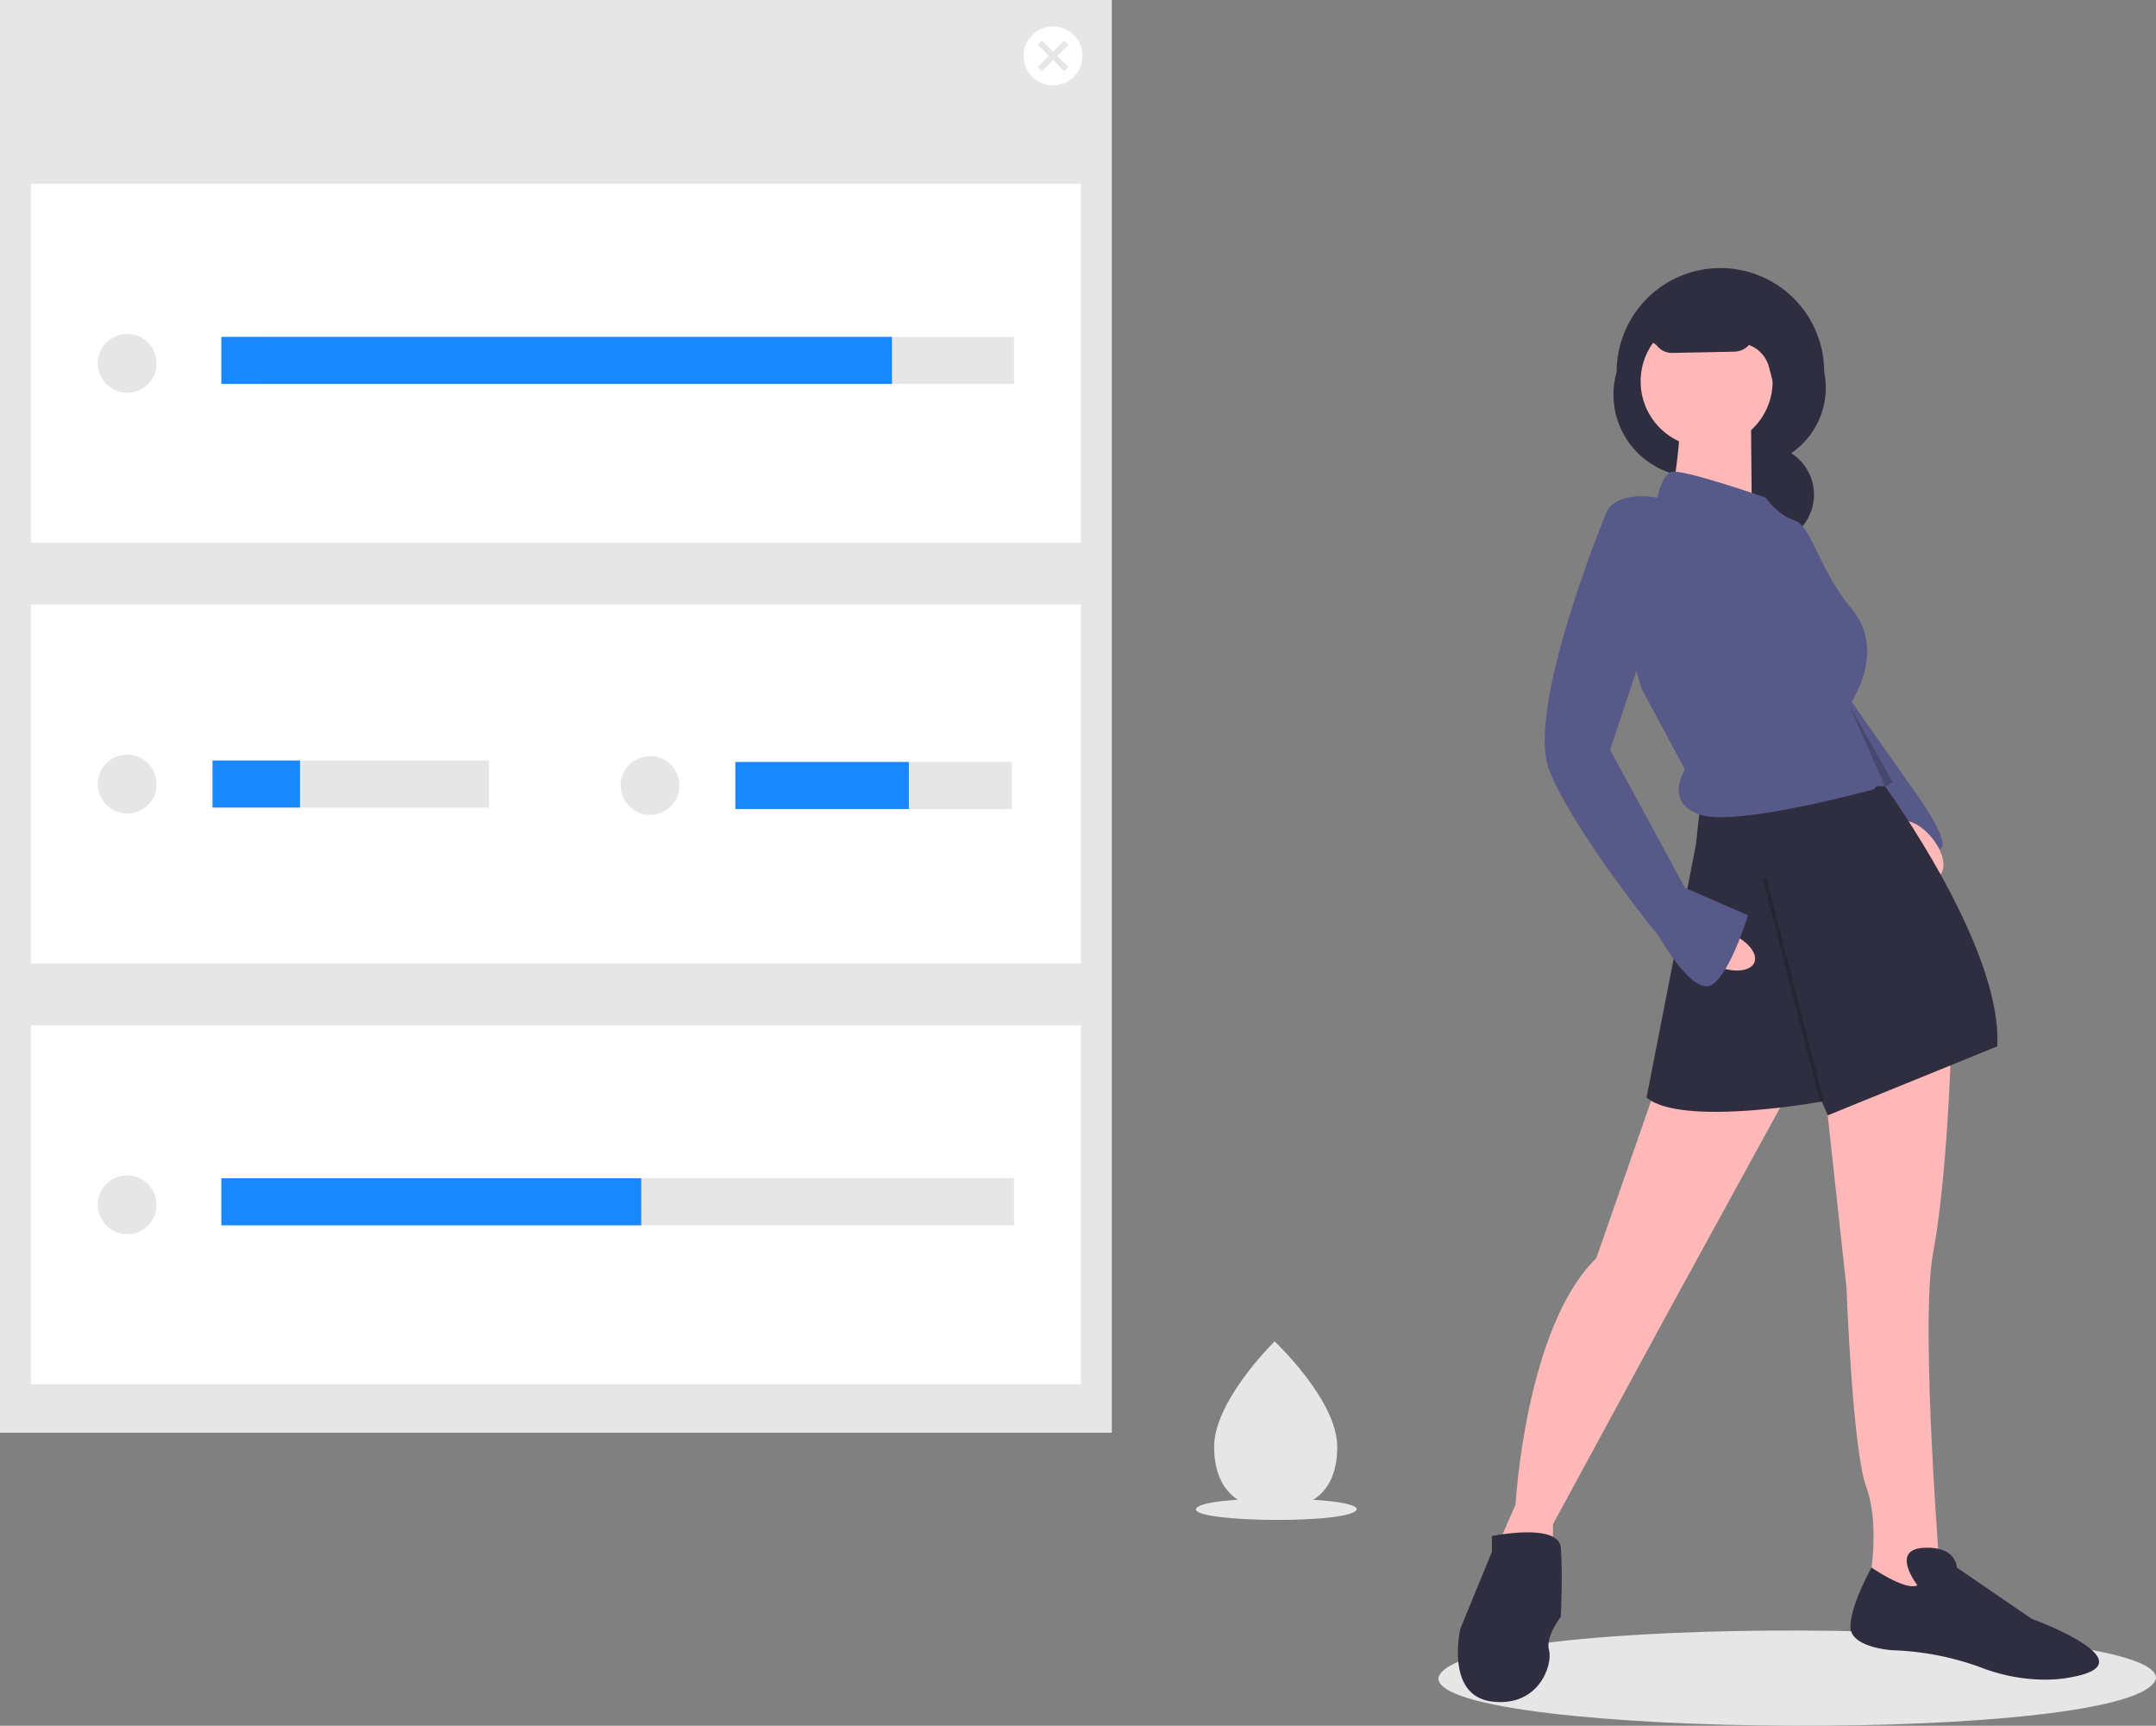 <svg id="b092779a-c5a4-43c0-bfaf-70dac86c4f75" data-name="Layer 1" xmlns="http://www.w3.org/2000/svg" width="827.758" height="662.452" viewBox="0 0 827.758 662.452"><rect x="0" y="0" width="827.758" height="662.452" fill="#808080" stroke="none"/><title>progress_overview</title><path d="M1013.878,762.945c-5.158,25.431-275.925,23.296-275.514-.002C743.522,737.514,1014.289,739.649,1013.878,762.945Z" transform="translate(-186.121 -118.774)" fill="#e6e6e6"/><path d="M707,698.11c-1.156,5.7-61.849,5.222-61.757-0C646.399,692.41,707.092,692.888,707,698.11Z" transform="translate(-186.121 -118.774)" fill="#e6e6e6"/><circle cx="677.545" cy="189.879" r="18.909" fill="#2f2e41"/><path d="M844.783,300.965l11.836-2.901a30.479,30.479,0,0,0,29.868-36.553v0a39.839,39.839,0,0,0-39.839-39.839h-0a39.839,39.839,0,0,0-39.839,39.839v0A31.659,31.659,0,0,0,844.783,300.965Z" transform="translate(-186.121 -118.774)" fill="#2f2e41"/><polygon points="734.789 303.376 705.53 261.733 689.646 291.232 707.799 312.41 734.789 303.376" fill="#575a89"/><path d="M905.644,417.947s9.076-3.782,14.371,3.025,14.371,21.178,11.345,23.447-12.858-6.807-12.858-6.807Z" transform="translate(-186.121 -118.774)" fill="#575a89"/><ellipse cx="922.662" cy="444.798" rx="6.807" ry="12.858" transform="translate(-262.195 553.351) rotate(-38.561)" fill="#ffb8b8"/><path d="M935.142,523.081s-1.513,48.407-6.807,76.392S931.36,728.055,931.36,728.055l-16.64,7.564L904.131,724.274s3.782-20.422-1.513-34.793-7.564-76.392-7.564-76.392l-9.076-83.2Z" transform="translate(-186.121 -118.774)" fill="#ffb8b8"/><path d="M873.12,537.452l-47.651,86.982-43.113,79.418v16.64l-21.934-6.807,7.564-17.396s3.782-68.073,31.011-94.545L822.444,534.427Z" transform="translate(-186.121 -118.774)" fill="#ffb8b8"/><path d="M901.484,420.594h8.32s45.382,62.022,43.113,99.84l-65.047,26.473-2.269-5.295s-53.702,9.833-67.316-1.513l18.909-96.814,1.513-13.614Z" transform="translate(-186.121 -118.774)" fill="#2f2e41"/><path d="M922.284,727.299s-10.589-13.614,2.269-14.371,12.858,7.564,12.858,7.564l28.742,19.665s47.651,17.396,13.614,22.691c0,0-14.371,3.025-32.524-3.782a107.708,107.708,0,0,0-34.036-6.807s-16.64-.756-16.64-9.076S904.685,720.492,904.685,720.492,917.746,729.568,922.284,727.299Z" transform="translate(-186.121 -118.774)" fill="#2f2e41"/><path d="M758.91,708.39s25.716-5.295,26.473,4.538,0,26.473,0,26.473-6.051,7.564-4.538,12.858-3.782,21.934-21.934,19.665-12.102-27.985-12.102-27.985l12.102-29.498Z" transform="translate(-186.121 -118.774)" fill="#2f2e41"/><circle cx="655.232" cy="146.388" r="25.338" fill="#ffb8b8"/><path d="M858.371,279.155l.378,43.491-31.011-10.589s3.782-24.96,3.025-27.229Z" transform="translate(-186.121 -118.774)" fill="#ffb8b8"/><path d="M864.044,309.788s-32.524-11.345-36.305-9.833-5.295,9.833-5.295,9.833-18.153-3.782-20.422,8.32,14.371,65.047,14.371,65.047l16.64,31.011s-8.32,12.858,6.051,17.396,66.56-9.833,66.56-9.833,9.076-10.589,0-10.589c0,0-3.025-9.833-6.051-12.102s2.269-6.051-.756-6.807-3.025-2.269-3.025-2.269,15.127-20.422,1.513-37.062-15.505-32.145-22.313-34.414S864.044,309.788,864.044,309.788Z" transform="translate(-186.121 -118.774)" fill="#575a89"/><ellipse cx="847.782" cy="483.372" rx="6.807" ry="12.858" transform="translate(-105.073 968.339) rotate(-67.908)" fill="#ffb8b8"/><path d="M813.368,315.838H802.704s-30.937,74.88-21.86,98.327,42.356,64.291,42.356,64.291,10.589,18.909,18.153,18.909,15.884-27.229,15.884-27.229L833.033,459.547l-28.742-52.945,13.614-40.843Z" transform="translate(-186.121 -118.774)" fill="#575a89"/><polygon points="710.068 270.81 726.708 300.308 723.683 301.821 710.068 270.81" opacity="0.2"/><rect x="873.876" y="454.759" width="1.513" height="88.239" transform="translate(-282.784 114.685) rotate(-14.416)" opacity="0.2"/><path d="M810.72,254.951l4.538-8.32,6.807,4.564h0A7.392,7.392,0,0,0,828.2,254.247l23.767-.48a7.835,7.835,0,0,0,5.647-2.572h0a12.386,12.386,0,0,1,7.68,8.487l2.909,11.152V233.017H822.822Z" transform="translate(-186.121 -118.774)" fill="#2f2e41"/><rect width="426.874" height="549.967" fill="#e6e6e6"/><rect x="11.858" y="70.581" width="403.158" height="137.774" fill="#fff"/><rect x="11.858" y="232.07" width="403.158" height="137.774" fill="#fff"/><rect x="11.858" y="393.559" width="403.158" height="137.774" fill="#fff"/><circle cx="404.288" cy="21.457" r="11.293" fill="#fff"/><circle cx="48.842" cy="300.957" r="11.293" fill="#e6e6e6"/><rect x="81.592" y="291.923" width="106.154" height="18.069" fill="#e6e6e6"/><circle cx="249.574" cy="301.522" r="11.293" fill="#e6e6e6"/><rect x="282.324" y="292.487" width="106.154" height="18.069" fill="#e6e6e6"/><polygon points="410.168 17.173 408.571 15.576 404.288 19.86 400.004 15.576 398.407 17.173 402.691 21.457 398.407 25.74 400.004 27.337 404.288 23.053 408.571 27.337 410.168 25.74 405.885 21.457 410.168 17.173" fill="#e6e6e6"/><circle cx="48.842" cy="139.468" r="11.293" fill="#e6e6e6"/><rect x="102.484" y="129.304" width="286.841" height="18.069" fill="#e6e6e6"/><rect x="84.979" y="129.304" width="257.479" height="18.069" fill="#1988ff"/><circle cx="48.842" cy="462.446" r="11.293" fill="#e6e6e6"/><rect x="102.484" y="452.283" width="286.841" height="18.069" fill="#e6e6e6"/><rect x="84.979" y="452.283" width="161.207" height="18.069" fill="#1988ff"/><rect x="81.592" y="291.923" width="33.597" height="18.069" fill="#1988ff"/><rect x="282.324" y="292.487" width="66.628" height="18.069" fill="#1988ff"/><path d="M699.513,673.873c.174,17.794-10.344,24.11-23.392,24.237q-.455.004-.905-.001-.907-.011-1.796-.065c-11.784-.719-20.998-7.161-21.16-23.709-.167-17.126,21.51-38.951,23.136-40.565l.003-.001c.062-.062.093-.092.093-.092S699.34,656.08,699.513,673.873Z" transform="translate(-186.121 -118.774)" fill="#e6e6e6"/></svg>